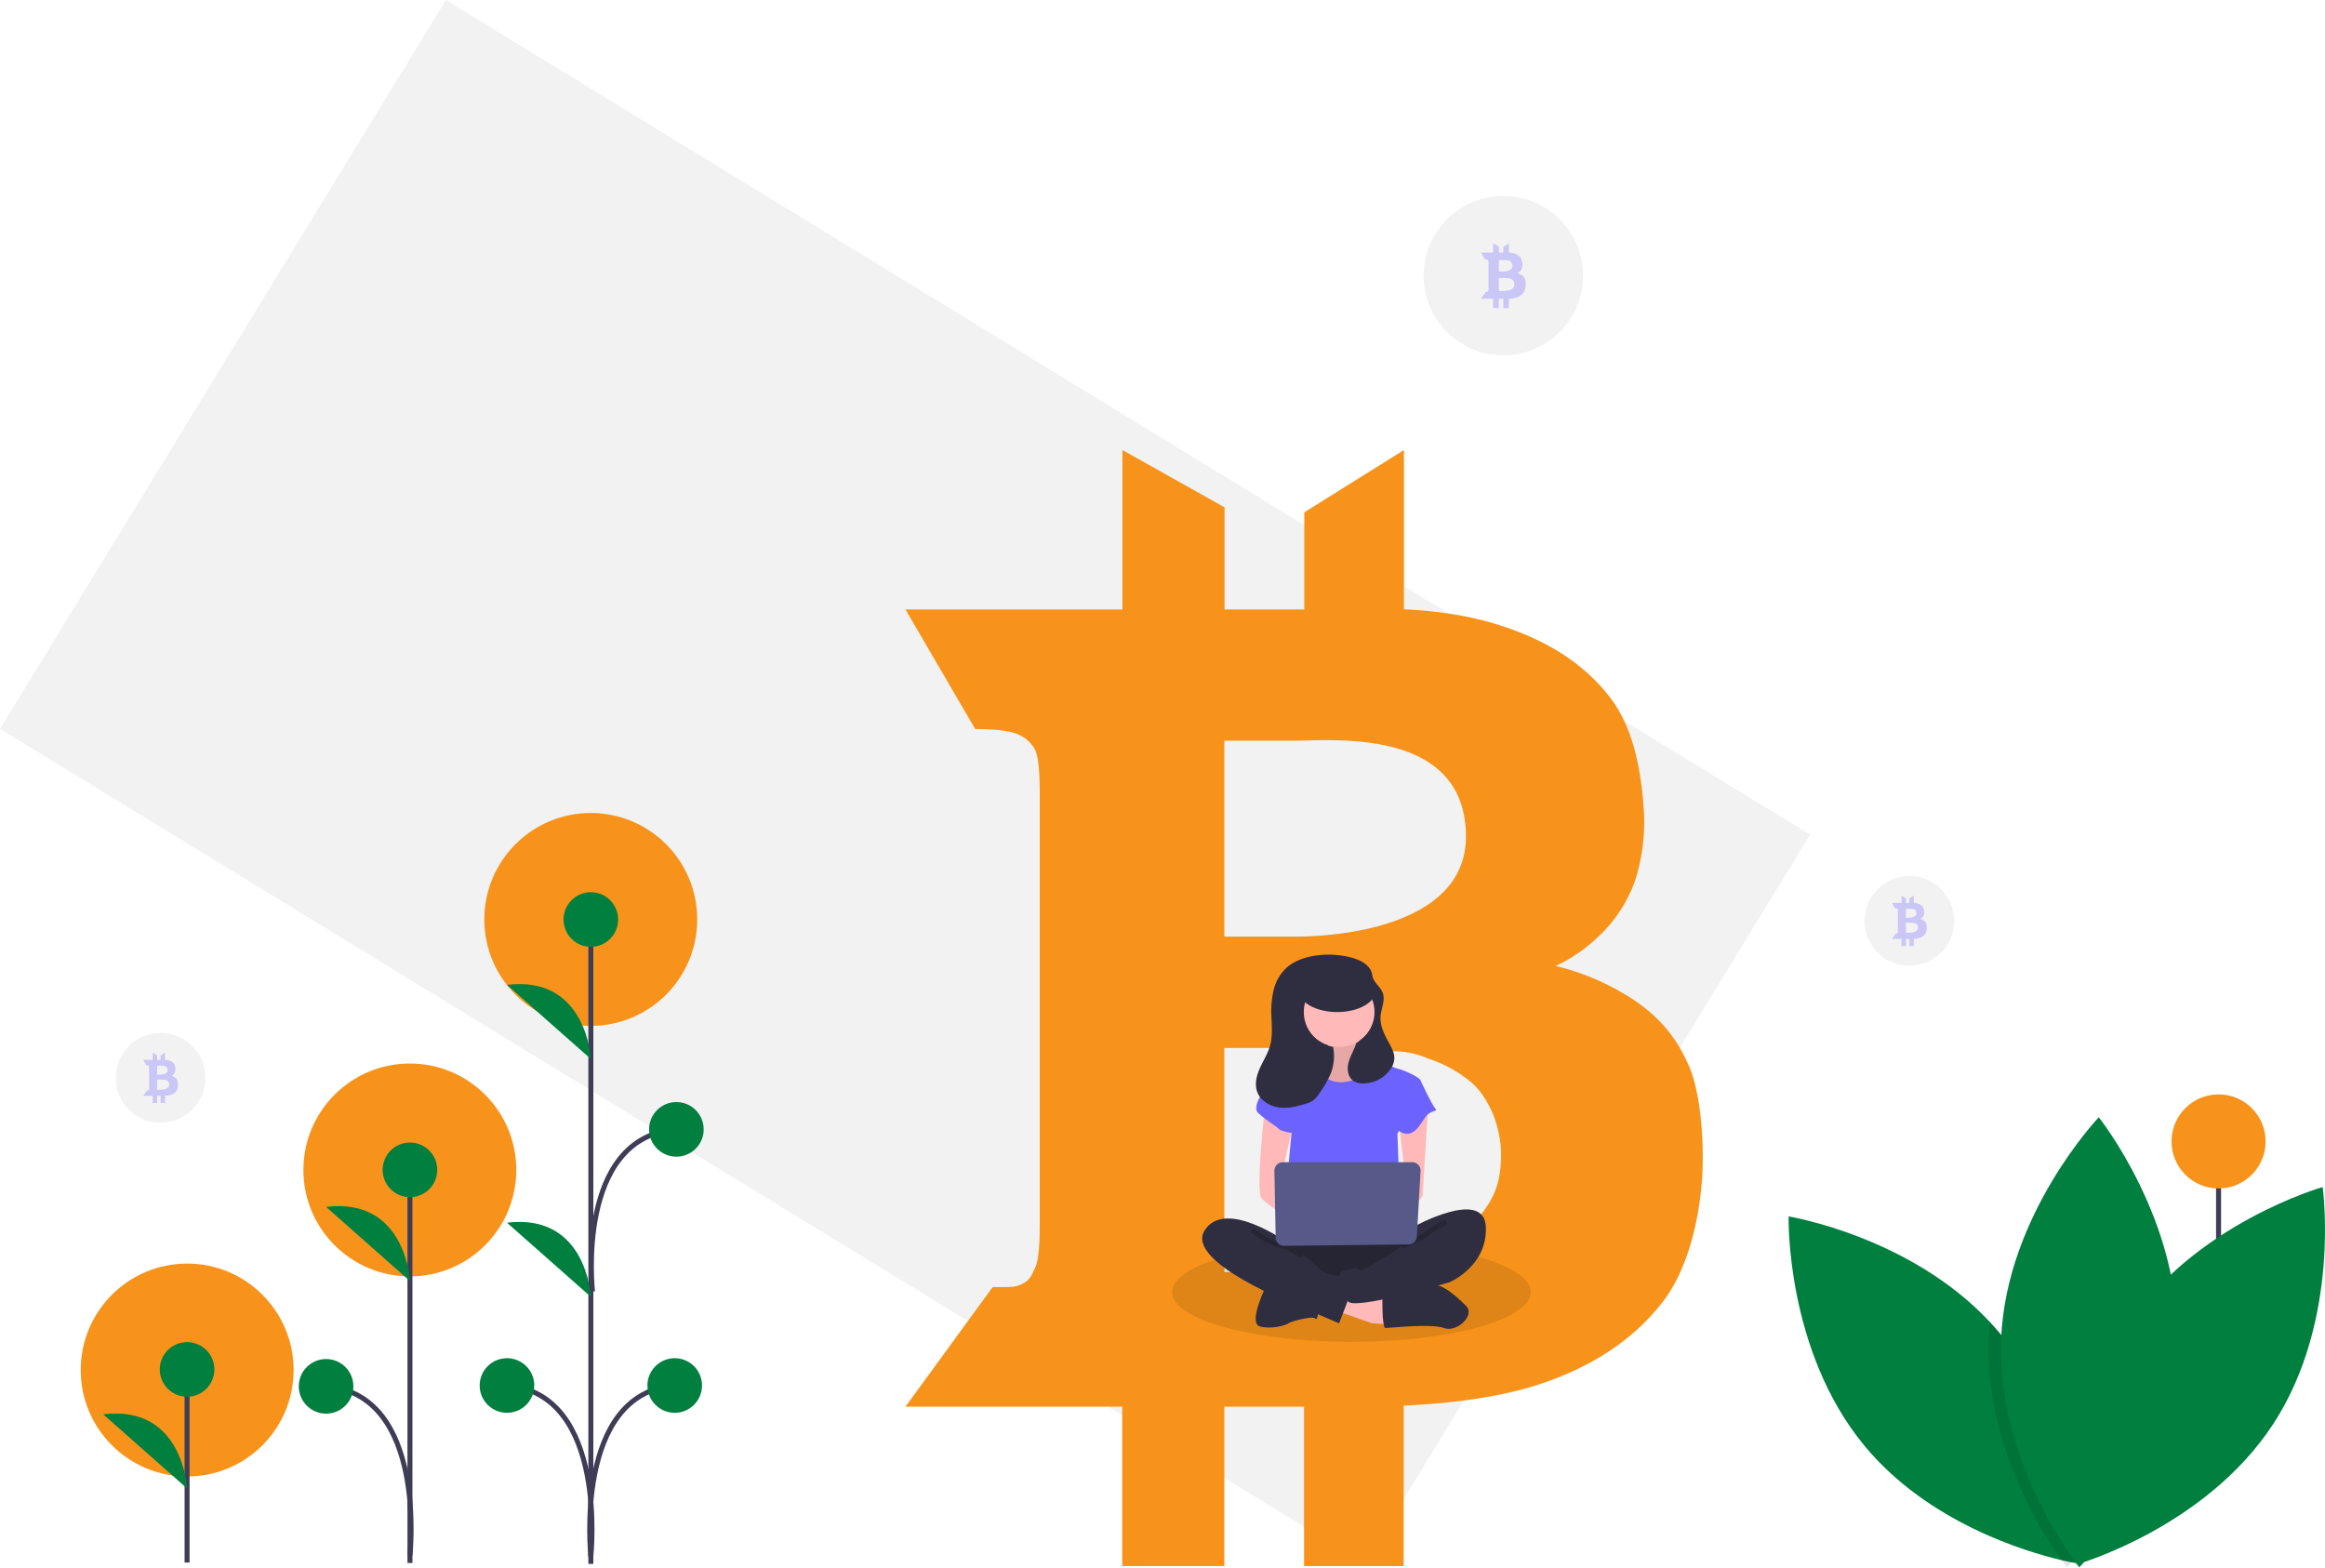 <svg width="933.321" height="629.287" xmlns="http://www.w3.org/2000/svg" data-name="Layer 1">
 <title>digital currency</title>

 <g>
  <title>Layer 1</title>
  <circle cx="603.482" cy="110.659" r="32" fill="#f2f2f2" id="svg_1"/>
  <rect x="349.769" y="-50.854" width="642" height="343" fill="#f2f2f2" transform="rotate(31.459 174.109 -328.578)" id="svg_2"/>
  <path d="m677.982,427.859c-5,-11.5 -12.7,-21.6 -28.1,-30.1a98.147,98.147 0 0 0 -25.4,-10a62.219,62.219 0 0 0 16.3,-11a56.368,56.368 0 0 0 15.6,-23.3a77.109,77.109 0 0 0 3.5,-28.2c-1.1,-16.8 -4.4,-33.1 -13.2,-44.8s-21.2,-20.7 -37.6,-27c-12.6,-4.8 -25.5,-7.8 -45.5,-8.9l0,-63.9l-40,25l0,39l-32,0l0,-41l-41,-23l0,64l-87.1,0l28,48c8.65,0.01 14.51,0.81 17.5,2.3a13.225,13.225 0 0 1 6.5,6c1.3,2.5 1.9,8.4 1.9,17.5l0,173.2c0,9 -0.6,14.8 -1.9,17.4s-2,4.9 -5.1,6.3s-3.2,1.3 -11.8,1.3l-0.1,0l-35,48l87,0l0,64l41,0l0,-64l32,0l0,64l40,0l0,-64.4c26,-1.3 44.5,-4.7 59.4,-10.3c19.3,-7.2 34.1,-17.7 44.7,-31.5s14.9,-34.9 15.8,-51.2c0.7,-14.5 -0.9,-33.2 -5.4,-43.4zm-186.5,-129.2l0.01,0l0,-1.33l27.96,0c15.73,0 68.15,-5.24 69.02,37.57c0.88,42.81 -69.02,41.06 -69.02,41.06l-27.96,0l0,-3.3l-0.01,0l0,-74zm0,122l32,0c6.5,0 28.86,0.99 37,1.36a35.499,35.499 0 0 1 9.76,1.74c1.15,0.39 2.24,0.83 3.42,1.32a49.732,49.732 0 0 1 13.79,6.98a28.807,28.807 0 0 1 7.13,6.7a38.229,38.229 0 0 1 2.36,3.69a37.473,37.473 0 0 1 4.17,10.29a41.737,41.737 0 0 1 1.47,10.72c0,7.79 -1.44,14.24 -4.99,19.7c-4.81,8.06 -12.7,13.77 -21.58,17.8c-22.96,10.44 -52.53,9.7 -52.53,9.7l-32,0l0,-90z" fill="#f7931a" id="svg_3"/>
  <path d="m612.141,112.006a3.437,3.437 0 0 0 -1.575,-1.747a5.393,5.393 0 0 0 -1.424,-0.58a3.482,3.482 0 0 0 0.914,-0.638a3.282,3.282 0 0 0 0.875,-1.352a4.623,4.623 0 0 0 0.196,-1.637a4.992,4.992 0 0 0 -0.74,-2.6a4.633,4.633 0 0 0 -2.108,-1.567a7.682,7.682 0 0 0 -2.551,-0.517l0,-3.708l-2.242,1.451l0,2.263l-1.794,0l0,-2.379l-2.298,-1.335l0,3.714l-4.883,0l1.57,2.786a2.447,2.447 0 0 1 0.981,0.133a0.752,0.752 0 0 1 0.364,0.348a2.884,2.884 0 0 1 0.107,1.016l0,10.052a2.888,2.888 0 0 1 -0.107,1.01c-0.073,0.151 -0.112,0.284 -0.286,0.366s-0.179,0.075 -0.661,0.075l-0.006,0l-1.962,2.786l4.877,0l0,3.714l2.298,0l0,-3.714l1.794,0l0,3.714l2.242,0l0,-3.737a10.628,10.628 0 0 0 3.33,-0.598a5.476,5.476 0 0 0 2.506,-1.828a5.802,5.802 0 0 0 0.886,-2.971a6.754,6.754 0 0 0 -0.303,-2.519zm-10.455,-7.498l0.001,0l0,-0.077l1.567,0c0.882,0 3.82,-0.304 3.869,2.18c0.049,2.485 -3.869,2.383 -3.869,2.383l-1.567,0l0,-0.192l-0.001,0l0,-4.295zm0,7.08l1.794,0c0.364,0 1.618,0.057 2.074,0.079a1.929,1.929 0 0 1 0.547,0.101c0.064,0.023 0.126,0.048 0.192,0.077a2.753,2.753 0 0 1 0.773,0.405a1.639,1.639 0 0 1 0.4,0.389a2.482,2.482 0 0 1 0.366,0.811a2.502,2.502 0 0 1 0.082,0.622a2.085,2.085 0 0 1 -0.28,1.143a2.648,2.648 0 0 1 -1.21,1.033a7.554,7.554 0 0 1 -2.945,0.563l-1.794,0l0,-5.223z" fill="#6c63ff" opacity="0.3" id="svg_4"/>
  <line x1="890.596" y1="591.744" x2="890.596" y2="458.194" fill="#3f3d56" stroke="#3f3d56" stroke-miterlimit="10" stroke-width="2" id="svg_6"/>
  <circle cx="890.596" cy="458.194" r="18.886" fill="#f7931a" id="svg_7"/>
  <path d="m853.401,532.97c-27.28,41.835 -19.805,95.043 -19.805,95.043s51.704,-14.619 78.983,-56.454s19.805,-95.043 19.805,-95.043s-51.704,14.619 -78.983,56.454z" fill="#007f3f" id="svg_8"/>
  <path d="m833.451,627.526s-0.664,-0.106 -1.886,-0.353c-0.975,-0.198 -2.317,-0.48 -3.956,-0.869c-14.652,-3.455 -53.608,-15.133 -79.077,-45.837c-31.877,-38.447 -30.534,-92.161 -30.534,-92.161s48.74,7.92 80.857,42.446q2.088,2.225 4.062,4.613c27.737,33.452 30.322,78.462 30.527,89.589c0.028,1.667 0.007,2.572 0.007,2.572z" fill="#007f3f" id="svg_9"/>
  <path d="m833.444,624.954c-0.721,0.869 -1.356,1.611 -1.879,2.218c-1.159,1.321 -1.816,2.014 -1.816,2.014s-0.798,-1.003 -2.141,-2.882c-7.369,-10.272 -31.071,-46.797 -29.241,-88.989q0.148,-3.317 0.487,-6.563q2.088,2.225 4.062,4.613c27.737,33.452 30.322,78.462 30.527,89.589z" opacity="0.1" id="svg_11"/>
  <path d="m873.893,540.366c-2.156,49.896 -39.195,88.82 -39.195,88.82s-33.543,-41.974 -31.387,-91.871s39.195,-88.82 39.195,-88.82s33.543,41.974 31.387,91.871z" fill="#007f3f" id="svg_12"/>
  <circle cx="237.156" cy="369.084" r="42.73" fill="#f7931a" id="svg_15"/>
  <circle cx="164.526" cy="469.648" r="42.73" fill="#f7931a" id="svg_16"/>
  <circle cx="75.136" cy="549.96" r="42.73" fill="#f7931a" id="svg_17"/>
  <line x1="75.098" y1="627.235" x2="75.098" y2="549.725" fill="#3f3d56" stroke="#3f3d56" stroke-miterlimit="10" stroke-width="2" id="svg_18"/>
  <circle cx="75.098" cy="549.725" r="10.961" fill="#007f3f" id="svg_19"/>
  <path d="m75.098,597.496s-1.566,-33.678 -33.666,-29.764" fill="#007f3f" id="svg_20"/>
  <line x1="237.182" y1="627.779" x2="237.182" y2="369.241" fill="#3f3d56" stroke="#3f3d56" stroke-miterlimit="10" stroke-width="2" id="svg_21"/>
  <circle cx="237.182" cy="369.119" r="10.961" fill="#007f3f" id="svg_22"/>
  <path d="m237.182,425.108s-1.566,-33.678 -33.666,-29.764" fill="#007f3f" id="svg_24"/>
  <path d="m237.182,520.583s-1.566,-33.678 -33.666,-29.764" fill="#007f3f" id="svg_25"/>
  <path d="m237.182,624.766s7.046,-65.462 -33.666,-68.594" fill="none" stroke="#3f3d56" stroke-miterlimit="10" stroke-width="2" id="svg_26"/>
  <path d="m237.187,624.766s-7.046,-65.462 33.666,-68.594" fill="none" stroke="#3f3d56" stroke-miterlimit="10" stroke-width="2" id="svg_28"/>
  <path d="m237.855,518.456s-7.046,-61.97 33.666,-65.102" fill="none" stroke="#3f3d56" stroke-miterlimit="10" stroke-width="2" id="svg_30"/>
  <line x1="164.565" y1="627.414" x2="164.565" y2="469.601" fill="#3f3d56" stroke="#3f3d56" stroke-miterlimit="10" stroke-width="2" id="svg_31"/>
  <circle cx="164.565" cy="469.601" r="10.961" fill="#007f3f" id="svg_32"/>
  <path d="m164.565,514.24s-1.566,-33.678 -33.666,-29.764" fill="#007f3f" id="svg_33"/>
  <path d="m164.565,624.401s7.046,-64.764 -33.666,-67.895" fill="none" stroke="#3f3d56" stroke-miterlimit="10" stroke-width="2" id="svg_34"/>
  <circle cx="130.899" cy="556.506" r="10.961" fill="#007f3f" id="svg_35"/>
  <circle cx="766.482" cy="369.659" r="18" fill="#f2f2f2" id="svg_36"/>
  <path d="m576.012,500.959c-22.96,10.44 -52.53,9.7 -52.53,9.7l-32,0l0,-6.11c13.04,-3.64 31.07,-5.89 51,-5.89a233.659,233.659 0 0 1 33.53,2.3z" opacity="0.1" id="svg_37"/>
  <path d="m614.482,518.659c0,11.05 -32.24,20 -72,20s-72,-8.95 -72,-20c0,-5.51 8.02,-10.5 21,-14.11l0,6.11l32,0s29.57,0.74 52.53,-9.7c22.87,3.34 38.47,10.01 38.47,17.7z" opacity="0.1" id="svg_38"/>
  <rect x="521.043" y="394.129" width="30.635" height="30.69" fill="#2f2e41" id="svg_39"/>
  <path d="m532.435,415.832s2.536,8.875 -1.902,9.509a17.323,17.323 0 0 0 -7.607,3.17l8.241,10.777l15.214,0l9.509,-9.509s-12.679,-9.509 -10.143,-15.214s-13.313,1.268 -13.313,1.268z" fill="#ffb9b9" id="svg_40"/>
  <path d="m532.435,415.832s2.536,8.875 -1.902,9.509a17.323,17.323 0 0 0 -7.607,3.17l8.241,10.777l15.214,0l9.509,-9.509s-12.679,-9.509 -10.143,-15.214s-13.313,1.268 -13.313,1.268z" opacity="0.1" id="svg_41"/>
  <polygon points="536.239 526.136 550.82 531.207 560.962 531.841 560.328 522.966 539.409 516.779 536.239 526.136" fill="#ffb9b9" id="svg_42"/>
  <path d="m554.94,524.234s0,8.875 1.268,8.875s18.384,-1.902 23.456,0s12.679,-5.071 8.875,-8.875s-10.008,-9.509 -13.879,-8.241s-19.719,4.438 -19.719,4.438l0,3.804z" fill="#2f2e41" id="svg_43"/>
  <path d="m508.346,515.993s-7.607,15.214 -2.536,16.482s10.777,-0.634 11.411,-1.268s9.509,-3.17 10.777,-1.902s1.268,-5.071 1.268,-5.071l-20.92,-8.241z" fill="#2f2e41" id="svg_44"/>
  <path d="m514.685,495.073s-12.045,16.482 -3.17,20.92s51.349,4.438 54.518,0s4.438,-18.384 0,-19.652s-51.349,-1.268 -51.349,-1.268z" fill="#2f2e41" id="svg_45"/>
  <path d="m514.685,495.073s-12.045,16.482 -3.17,20.92s51.349,4.438 54.518,0s4.438,-18.384 0,-19.652s-51.349,-1.268 -51.349,-1.268z" opacity="0.2" id="svg_46"/>
  <circle cx="537.507" cy="405.689" r="14.58" fill="#ffb9b9" id="svg_47"/>
  <path d="m514.685,428.51l12.679,-2.536s3.17,10.143 13.313,8.241s12.679,-8.241 12.679,-8.241s7.607,3.17 8.241,3.17s8.875,3.17 8.875,5.071s-9.509,20.92 -9.509,20.92l1.268,34.232l-46.911,-1.268l3.17,-33.598l-3.804,-25.991z" fill="#6c63ff" id="svg_48"/>
  <path d="m507.712,444.993s-3.804,33.598 -1.268,36.134s12.679,9.509 12.679,9.509l0,-7.607l-5.071,-9.509l5.071,-22.188l-11.411,-6.339z" fill="#ffb9b9" id="svg_49"/>
  <path d="m573.324,444.042s-2.219,34.549 -2.219,35.817s-5.705,5.705 -7.607,5.705s-3.17,-3.17 -3.17,-3.17l4.438,-5.071l-3.17,-25.991l11.728,-7.29z" fill="#ffb9b9" id="svg_50"/>
  <path d="m567.302,492.538s28.527,-15.848 29.161,0s-14.58,22.188 -14.58,22.188s-39.304,11.786 -40.889,7.478s-4.754,-11.281 -2.219,-11.915s5.705,-1.902 6.973,-0.634s17.116,-9.509 17.116,-9.509l4.438,-7.607z" fill="#2f2e41" id="svg_51"/>
  <path d="m580.614,490.636s-5.705,2.536 -7.607,4.438s-10.143,5.071 -10.143,5.071" fill="none" stroke="#000" stroke-miterlimit="10" stroke-width="2" opacity="0.2" id="svg_52"/>
  <path d="m518.489,429.778l-3.804,-1.268s-13.947,14.58 -9.509,18.384s6.973,5.071 8.241,6.339s7.607,1.902 7.607,1.902l-2.536,-25.357z" fill="#6c63ff" id="svg_53"/>
  <path d="m564.766,432.948l5.705,1.268s4.438,9.509 5.705,10.777s-1.902,0.634 -3.804,3.17s-3.804,6.973 -7.607,6.973s-8.875,-6.339 -8.875,-6.339l8.875,-15.848z" fill="#6c63ff" id="svg_54"/>
  <path d="m515.953,498.243s-24.089,-17.116 -32.331,-4.438s35.5,29.795 41.84,32.331s12.045,5.071 12.045,5.071s5.705,-13.947 5.705,-16.482s-4.438,-2.536 -5.705,-2.536s-6.973,-1.268 -8.241,-3.17s-13.313,-10.777 -13.313,-10.777z" fill="#2f2e41" id="svg_55"/>
  <path d="m502.641,493.805s6.339,5.071 12.045,6.339s7.607,4.438 7.607,4.438" fill="none" stroke="#000" stroke-miterlimit="10" stroke-width="2" opacity="0.2" id="svg_56"/>
  <path d="m511.58,469.97l0.506,26.841a3.36,3.36 0 0 0 3.397,3.296l49.949,-0.561a3.36,3.36 0 0 0 3.317,-3.166l1.516,-26.28a3.36,3.36 0 0 0 -3.355,-3.554l-51.972,0a3.36,3.36 0 0 0 -3.36,3.423z" fill="#575a89" id="svg_57"/>
  <path d="m505.803,428.67c1.36,-3.002 3.189,-5.819 4.06,-8.998c1.044,-3.81 0.638,-7.841 0.513,-11.789a37.017,37.017 0 0 1 0.884,-10.403a17.885,17.885 0 0 1 5.142,-8.953c6.643,-5.931 18.802,-6.356 26.914,-3.888c3.198,0.973 6.605,2.827 7.398,6.074c0.12,0.49 0.173,0.995 0.307,1.482c0.664,2.418 3.138,3.948 4.03,6.291c1.154,3.031 -0.626,6.327 -0.858,9.561c-0.272,3.777 1.585,7.344 3.415,10.659c1.088,1.971 2.219,4.07 2.111,6.318a7.982,7.982 0 0 1 -1.092,3.483a13.281,13.281 0 0 1 -11.156,6.395a6.999,6.999 0 0 1 -4.179,-0.987c-1.98,-1.363 -2.56,-4.108 -2.147,-6.476s1.614,-4.51 2.556,-6.721c0.289,-0.679 0.55,-1.369 0.79,-2.066a14.186,14.186 0 1 0 -9.357,1.587a19.216,19.216 0 0 1 -0.931,10.685a40.347,40.347 0 0 1 -4.487,7.823a10.801,10.801 0 0 1 -2.858,3.199a10.143,10.143 0 0 1 -2.435,1.04c-3.581,1.152 -7.351,2.078 -11.077,1.56s-7.415,-2.765 -8.684,-6.306c-1.112,-3.102 -0.219,-6.57 1.142,-9.572z" fill="#2f2e41" id="svg_58"/>
  <ellipse cx="536.801" cy="397.502" rx="15.474" ry="8.768" fill="#2f2e41" id="svg_59"/>
  <path d="m773.211,370.705a2.671,2.671 0 0 0 -1.224,-1.357a4.191,4.191 0 0 0 -1.106,-0.451a2.706,2.706 0 0 0 0.71,-0.496a2.55,2.55 0 0 0 0.68,-1.051a3.592,3.592 0 0 0 0.152,-1.272a3.879,3.879 0 0 0 -0.575,-2.02a3.6,3.6 0 0 0 -1.638,-1.218a5.969,5.969 0 0 0 -1.982,-0.401l0,-2.882l-1.742,1.127l0,1.759l-1.394,0l0,-1.849l-1.786,-1.037l0,2.886l-3.794,0l1.22,2.165a1.902,1.902 0 0 1 0.762,0.104a0.585,0.585 0 0 1 0.283,0.271a2.241,2.241 0 0 1 0.083,0.789l0,7.811a2.244,2.244 0 0 1 -0.083,0.785c-0.057,0.117 -0.087,0.221 -0.222,0.284s-0.139,0.059 -0.514,0.059l-0.004,0l-1.525,2.165l3.79,0l0,2.886l1.786,0l0,-2.886l1.394,0l0,2.886l1.742,0l0,-2.904a8.259,8.259 0 0 0 2.588,-0.465a4.256,4.256 0 0 0 1.947,-1.421a4.508,4.508 0 0 0 0.688,-2.309a5.248,5.248 0 0 0 -0.235,-1.957zm-8.124,-5.827l0,0l0,-0.06l1.218,0c0.685,0 2.969,-0.236 3.007,1.694c0.038,1.931 -3.007,1.852 -3.007,1.852l-1.218,0l0,-0.149l-0,0l0,-3.337zm0,5.502l1.394,0c0.283,0 1.257,0.045 1.612,0.061a1.499,1.499 0 0 1 0.425,0.078c0.05,0.018 0.098,0.037 0.149,0.06a2.139,2.139 0 0 1 0.601,0.315a1.274,1.274 0 0 1 0.311,0.302a1.928,1.928 0 0 1 0.284,0.63a1.945,1.945 0 0 1 0.064,0.483a1.62,1.62 0 0 1 -0.217,0.888a2.058,2.058 0 0 1 -0.94,0.803a5.87,5.87 0 0 1 -2.288,0.437l-1.394,0l0,-4.059z" fill="#6c63ff" opacity="0.3" id="svg_60"/>
  <circle cx="64.482" cy="432.659" r="18" fill="#f2f2f2" id="svg_61"/>
  <path d="m71.211,433.705a2.671,2.671 0 0 0 -1.224,-1.357a4.191,4.191 0 0 0 -1.106,-0.451a2.706,2.706 0 0 0 0.71,-0.496a2.55,2.55 0 0 0 0.68,-1.051a3.592,3.592 0 0 0 0.152,-1.272a3.879,3.879 0 0 0 -0.575,-2.02a3.6,3.6 0 0 0 -1.638,-1.218a5.969,5.969 0 0 0 -1.982,-0.401l0,-2.882l-1.742,1.127l0,1.759l-1.394,0l0,-1.849l-1.786,-1.037l0,2.886l-3.794,0l1.22,2.165a1.902,1.902 0 0 1 0.762,0.104a0.585,0.585 0 0 1 0.283,0.271a2.241,2.241 0 0 1 0.083,0.789l0,7.811a2.244,2.244 0 0 1 -0.083,0.785c-0.057,0.117 -0.087,0.221 -0.222,0.284s-0.139,0.059 -0.514,0.059l-0.004,0l-1.525,2.165l3.79,0l0,2.886l1.786,0l0,-2.886l1.394,0l0,2.886l1.742,0l0,-2.904a8.259,8.259 0 0 0 2.588,-0.465a4.256,4.256 0 0 0 1.947,-1.421a4.508,4.508 0 0 0 0.688,-2.309a5.248,5.248 0 0 0 -0.235,-1.957zm-8.124,-5.827l0,0l0,-0.06l1.218,0c0.685,0 2.969,-0.236 3.007,1.694c0.038,1.931 -3.007,1.852 -3.007,1.852l-1.218,0l0,-0.149l-0,0l0,-3.337zm0,5.502l1.394,0c0.283,0 1.257,0.045 1.612,0.061a1.499,1.499 0 0 1 0.425,0.078c0.05,0.018 0.098,0.037 0.149,0.06a2.139,2.139 0 0 1 0.601,0.315a1.274,1.274 0 0 1 0.311,0.302a1.928,1.928 0 0 1 0.284,0.63a1.945,1.945 0 0 1 0.064,0.483a1.62,1.62 0 0 1 -0.217,0.888a2.058,2.058 0 0 1 -0.94,0.803a5.87,5.87 0 0 1 -2.288,0.437l-1.394,0l0,-4.059z" fill="#6c63ff" opacity="0.3" id="svg_62"/>
  <circle cx="271.521" cy="453.354" r="10.961" fill="#007f3f" id="svg_29"/>
  <circle cx="270.853" cy="556.172" r="10.961" fill="#007f3f" id="svg_27"/>
  <circle cx="203.516" cy="556.172" r="10.961" fill="#007f3f" id="svg_23"/>
 </g>
</svg>